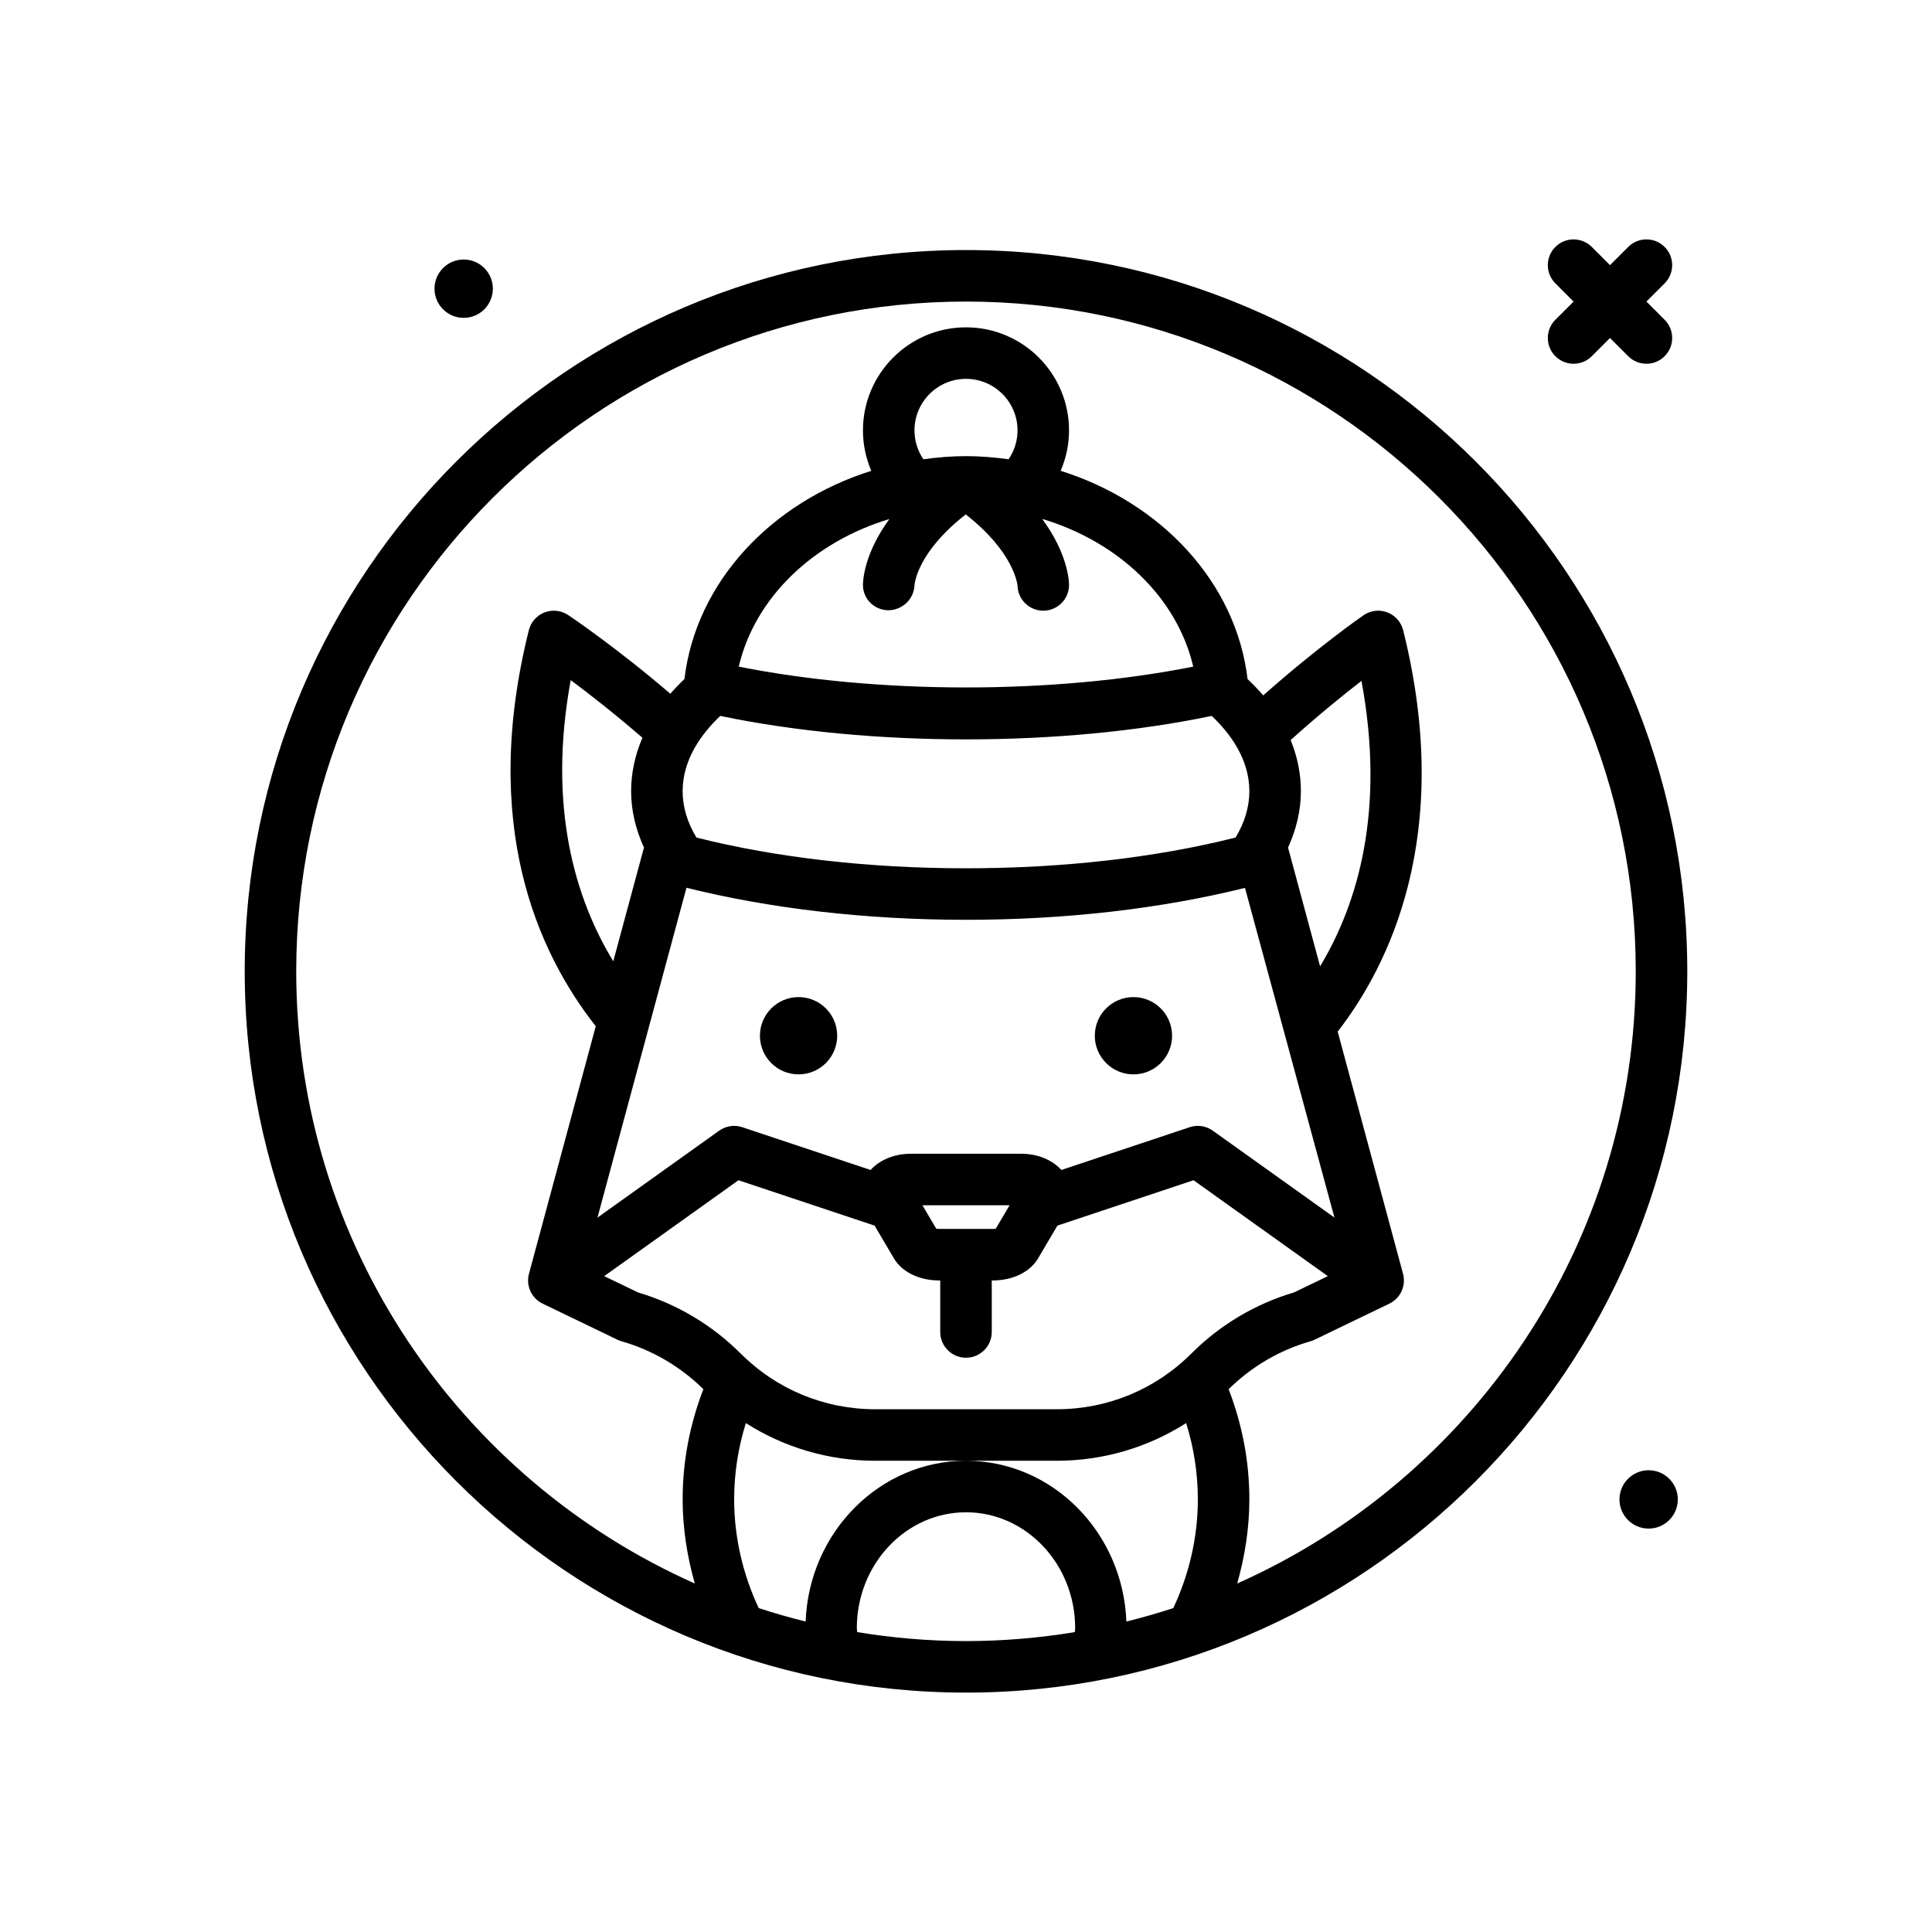 <svg id="avatar22" enable-background="new 0 0 300 300" height="512" viewBox="0 0 300 300" width="512" xmlns="http://www.w3.org/2000/svg"><g><path d="m150 38.828c-61.758 0-112 50.242-112 112s50.242 112 112 112 112-50.242 112-112-50.242-112-112-112zm-8 28c0-4.412 3.588-8 8-8s8 3.588 8 8c0 1.622-.491 3.169-1.386 4.485-2.166-.292-4.365-.485-6.614-.485-2.251 0-4.452.193-6.619.485-.895-1.313-1.381-2.86-1.381-4.485zm-4.098 27.938c2.207-.025 3.977-1.682 4.096-3.842.012-.225.373-5.125 7.965-11.045 7.451 5.824 8.014 10.793 8.039 11.068.062 2.156 1.83 3.881 3.998 3.881h.018c2.209-.01 3.992-1.809 3.982-4.018-.003-.666-.214-4.862-4.167-10.233 11.841 3.542 20.955 12.208 23.453 22.938-21.672 4.31-48.899 4.31-70.572 0 2.494-10.712 11.579-19.366 23.388-22.919-3.93 5.379-4.105 9.583-4.103 10.25.011 2.164 1.741 3.865 3.903 3.92zm-29.759 35.289c-1.422-2.35-2.143-4.766-2.143-7.199 0-4.918 2.918-8.918 5.842-11.689 23.273 4.859 53.043 4.859 76.316 0 2.924 2.771 5.842 6.771 5.842 11.689 0 2.434-.721 4.85-2.143 7.199-12.385 3.125-26.818 4.773-41.857 4.773s-29.473-1.648-41.857-4.773zm91.953 1.886c-.028-.103-.064-.205-.1-.307 1.291-2.836 2.005-5.767 2.005-8.779 0-2.719-.547-5.377-1.588-7.938 4.196-3.778 8.116-6.966 10.998-9.191 3.733 20.179-.571 34.582-6.427 44.332zm-100.092-.307c-.036.102-.072.205-.1.308l-4.675 17.327c-5.878-9.671-10.237-23.892-6.61-43.659 2.899 2.152 6.864 5.253 11.135 8.946-1.141 2.673-1.754 5.452-1.754 8.3 0 3.011.713 5.942 2.004 8.778zm6.591 6.218c12.94 3.227 27.856 4.976 43.405 4.976 15.515 0 30.398-1.743 43.32-4.957l13.89 51.191-18.886-13.49c-1.043-.746-2.381-.943-3.59-.539l-19.919 6.64c-1.412-1.554-3.668-2.519-6.269-2.519h-17.094c-2.601 0-4.857.965-6.268 2.519l-19.919-6.64c-1.217-.404-2.549-.207-3.59.539l-18.9 13.5zm39.233 52.976c-.182 0-.336-.018-.453-.041l-2.143-3.633h13.535l-2.143 3.633c-.117.023-.271.041-.453.041zm-31.16-7.56 21.14 7.047 3 5.088c1.244 2.113 3.934 3.426 7.02 3.426h.172v8c0 2.209 1.791 4 4 4s4-1.791 4-4v-8h.172c3.086 0 5.775-1.312 7.018-3.424l3.002-5.089 21.141-7.048 20.848 14.891-5.244 2.529c-5.996 1.773-11.494 5.043-15.922 9.469-5.592 5.592-13.025 8.672-20.934 8.672h-28.16c-7.908 0-15.342-3.08-20.934-8.674-4.428-4.424-9.926-7.693-15.922-9.467l-5.244-2.529zm-.668 49.56c0-4.086.631-8.048 1.816-11.849 5.961 3.79 12.869 5.849 20.104 5.849h14.08 14.08c7.236 0 14.144-2.059 20.105-5.849 1.185 3.801 1.815 7.763 1.815 11.849 0 5.865-1.352 11.65-3.813 16.877-2.392.781-4.82 1.479-7.284 2.087-.527-13.854-11.479-24.965-24.903-24.965s-24.375 11.111-24.903 24.965c-2.464-.608-4.892-1.307-7.284-2.087-2.461-5.227-3.813-11.012-3.813-16.877zm19.103 20.606c-.007-.196-.056-.412-.056-.606 0-9.926 7.605-18 16.953-18s16.953 8.074 16.953 18c0 .194-.049.41-.056.606-5.503.903-11.143 1.394-16.897 1.394s-11.395-.491-16.897-1.394zm59.011-7.549c1.198-4.231 1.886-8.621 1.886-13.057 0-5.946-1.124-11.677-3.216-17.114 3.532-3.496 7.913-6.068 12.687-7.433.221-.062.434-.145.641-.242l11.627-5.607c1.732-.836 2.625-2.787 2.123-4.645l-10.145-37.601c7.769-10 18.154-30.365 10.165-62.329-.318-1.273-1.242-2.309-2.471-2.771-1.227-.467-2.605-.297-3.686.453-.321.221-7.196 5.011-15.574 12.447-.736-.869-1.558-1.713-2.428-2.542-1.781-15.036-13.453-27.437-29.023-32.335.84-1.964 1.301-4.085 1.301-6.281 0-8.822-7.178-16-16-16s-16 7.178-16 16c0 2.198.455 4.321 1.294 6.282-15.567 4.899-27.234 17.298-29.015 32.332-.782.744-1.514 1.504-2.187 2.281-8.552-7.31-15.547-12.006-15.873-12.224-1.082-.719-2.447-.873-3.66-.402-1.215.469-2.123 1.498-2.439 2.76-7.505 30.017 1.209 49.827 10.389 61.498l-10.369 38.431c-.502 1.857.391 3.809 2.123 4.645l11.627 5.607c.207.098.42.18.641.242 4.774 1.365 9.156 3.938 12.688 7.432-2.093 5.437-3.218 11.167-3.218 17.115 0 4.437.688 8.826 1.886 13.057-36.419-16.196-61.888-52.697-61.888-95.056 0-57.346 46.654-104 104-104s104 46.654 104 104c0 42.359-25.469 78.86-61.886 95.057z"/><path d="m72 49.357c2.501 0 4.53-2.028 4.53-4.529 0-2.502-2.028-4.53-4.53-4.53s-4.53 2.028-4.53 4.53 2.029 4.529 4.53 4.529z"/><path d="m256 228.299c-2.501 0-4.53 2.028-4.53 4.53 0 2.501 2.028 4.529 4.53 4.529s4.53-2.028 4.53-4.529c0-2.503-2.029-4.53-4.53-4.53z"/><path d="m241.516 55.312c.781.781 1.805 1.172 2.828 1.172s2.047-.391 2.828-1.172l2.828-2.828 2.828 2.828c.781.781 1.805 1.172 2.828 1.172s2.047-.391 2.828-1.172c1.562-1.562 1.562-4.094 0-5.656l-2.828-2.828 2.828-2.828c1.562-1.562 1.562-4.094 0-5.656s-4.094-1.562-5.656 0l-2.828 2.828-2.828-2.828c-1.562-1.562-4.094-1.562-5.656 0s-1.562 4.094 0 5.656l2.828 2.828-2.828 2.828c-1.563 1.563-1.563 4.094 0 5.656z"/><circle cx="124" cy="160.828" r="6"/><circle cx="176" cy="160.828" r="6"/></g></svg>
